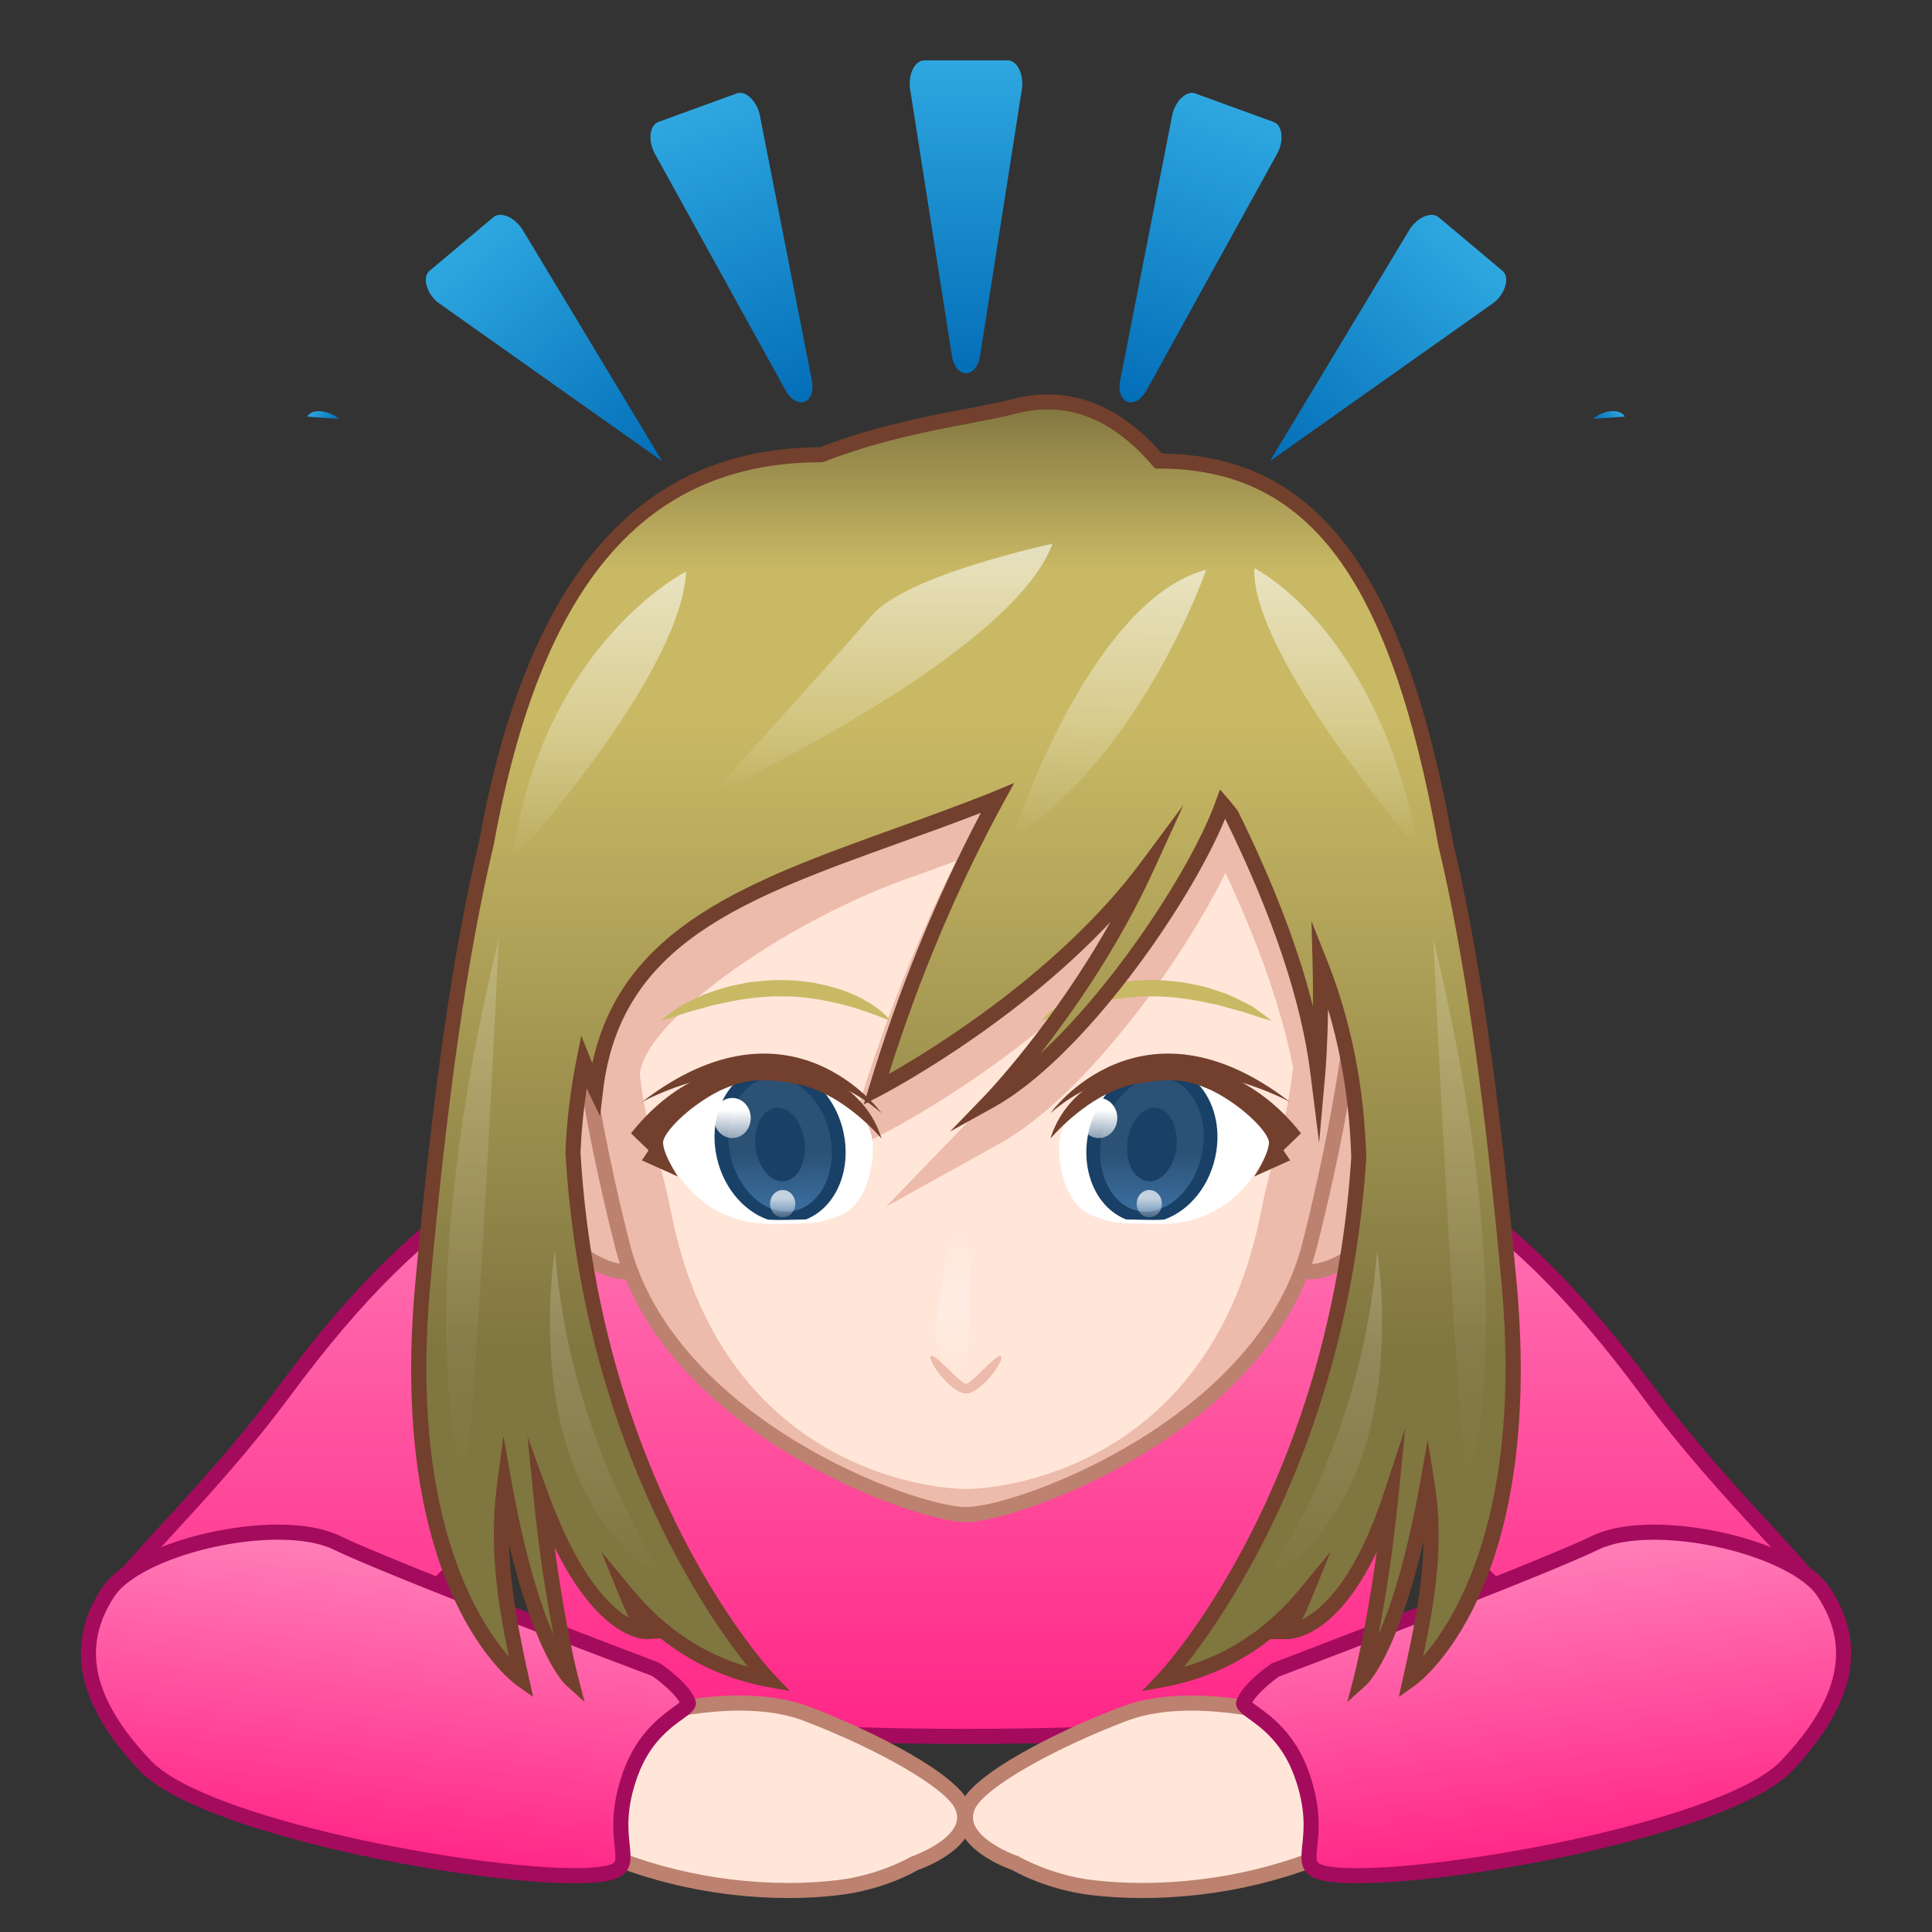 <?xml version="1.0" encoding="utf-8"?>
<!-- Generator: Adobe Illustrator 18.0.0, SVG Export Plug-In . SVG Version: 6.00 Build 0)  -->
<!DOCTYPE svg PUBLIC "-//W3C//DTD SVG 1.1//EN" "http://www.w3.org/Graphics/SVG/1.1/DTD/svg11.dtd">
<svg version="1.1" id="レイヤー_1" xmlns="http://www.w3.org/2000/svg" xmlns:xlink="http://www.w3.org/1999/xlink" x="0px"
	 y="0px" width="64px" height="64px" viewBox="0 0 64 64" style="enable-background:new 0 0 64 64;" xml:space="preserve">
<rect x="0" y="0" width="64" height="64" fill="#333333" stroke="none"/>
<g>
	<linearGradient id="SVGID_1_" gradientUnits="userSpaceOnUse" x1="32" y1="36.586" x2="32" y2="57.52">
		<stop  offset="0" style="stop-color:#FF80B9"/>
		<stop  offset="1" style="stop-color:#FF2687"/>
	</linearGradient>
	<path style="fill:url(#SVGID_1_);" d="M59.945,52.323c-1.059-1.302-3.303-3.453-5.369-6.246
		c-4.919-6.651-8.388-7.982-13.811-9.49C40.672,36.561,37.355,42.464,32,42.464
		s-8.672-5.903-8.764-5.877c-5.423,1.509-8.893,2.839-13.811,9.49
		c-2.066,2.794-4.31,4.944-5.369,6.246c-0.435,0.534-0.195,1.314,0.474,1.538
		c1.22,0.409,3.282,1.025,6.169,1.635c1.462,0.309,4.938-5.196,6.821-4.918
		c0,0,0.763,6.033,1.593,6.135C22.999,57.189,26.627,57.52,32,57.52
		s9.001-0.331,12.888-0.806c0.83-0.101,1.593-6.135,1.593-6.135
		c1.883-0.279,5.359,5.226,6.821,4.918c2.888-0.61,4.949-1.226,6.169-1.635
		C60.14,53.637,60.379,52.857,59.945,52.323z"/>
	<path style="fill:#A40B5D;" d="M32,57.77c-5.25,0-8.835-0.309-12.918-0.808
		c-0.864-0.105-1.479-3.796-1.783-6.14c-0.877,0.078-2.195,1.415-3.362,2.598
		c-1.33,1.35-2.479,2.5-3.289,2.321C7.75,55.129,5.678,54.51,4.45,54.099
		c-0.398-0.134-0.703-0.446-0.816-0.836c-0.111-0.383-0.028-0.783,0.228-1.098
		c0.369-0.453,0.878-1.006,1.467-1.646c1.135-1.232,2.547-2.768,3.895-4.59
		c5.054-6.833,8.592-8.093,13.946-9.583l0.067-0.009l0,0
		c0.144,0,0.187,0.062,0.392,0.356c3.161,4.562,6.297,5.521,8.373,5.521
		c2.076,0,5.214-0.958,8.373-5.521c0.204-0.294,0.247-0.355,0.391-0.355
		l0.067,0.009c5.354,1.49,8.893,2.75,13.946,9.583
		c1.348,1.822,2.76,3.357,3.896,4.591c0.589,0.64,1.098,1.192,1.467,1.646
		c0.255,0.315,0.338,0.716,0.227,1.099c-0.113,0.39-0.418,0.701-0.816,0.835
		c-1.228,0.411-3.3,1.03-6.197,1.643c-0.057,0.013-0.115,0.019-0.176,0.019l0,0
		c-0.807-0.001-1.875-1.084-3.113-2.339c-1.167-1.184-2.484-2.521-3.362-2.599
		c-0.304,2.344-0.919,6.034-1.783,6.14C40.835,57.461,37.25,57.77,32,57.77z
		 M17.377,50.319c0.061,0,0.12,0.004,0.179,0.013l0.188,0.027l0.024,0.188
		c0.34,2.687,0.968,5.714,1.39,5.922C23.207,56.962,26.776,57.27,32,57.27
		c5.225,0,8.793-0.308,12.857-0.804c0.407-0.203,1.035-3.231,1.375-5.918
		l0.023-0.188l0.188-0.027c1.082-0.158,2.567,1.309,3.976,2.737
		c1.062,1.077,2.159,2.19,2.757,2.19l0,0c0.026,0,0.05-0.003,0.072-0.007
		c2.874-0.608,4.927-1.222,6.143-1.629c0.246-0.082,0.426-0.265,0.494-0.5
		c0.065-0.224,0.016-0.458-0.135-0.644c-0.358-0.44-0.863-0.988-1.446-1.622
		c-1.144-1.242-2.565-2.789-3.93-4.633c-4.905-6.633-8.355-7.911-13.518-9.354
		c-0.021,0.03-0.045,0.066-0.073,0.106C37.5,41.719,34.194,42.714,32,42.714
		c-2.195,0-5.501-0.995-8.784-5.737c-0.028-0.039-0.052-0.074-0.072-0.104
		c-5.163,1.442-8.613,2.721-13.518,9.354c-1.364,1.844-2.787,3.39-3.929,4.632
		c-0.584,0.635-1.088,1.182-1.447,1.624c-0.15,0.185-0.2,0.419-0.135,0.643
		c0.068,0.235,0.249,0.418,0.495,0.5c1.215,0.407,3.268,1.021,6.142,1.629
		c0.548,0.094,1.722-1.06,2.83-2.184C14.914,51.717,16.292,50.319,17.377,50.319z"
		/>
</g>
<g>
	<g>
		<path style="fill:#FFE6D9;" d="M44.752,57.613c-0.915-0.552-4.974-1.808-7.505-0.845
			c-2.531,0.963-4.833,2.266-5.182,3.057c-0.528,1.197,1.575,1.897,1.575,1.897
			s1.063,0.634,2.537,0.808c2.742,0.323,6.147-0.165,8.965-1.684
			C47.96,59.326,45.668,58.165,44.752,57.613z"/>
		<path style="fill:#BC816F;" d="M37.84,62.875L37.84,62.875c-0.579,0-1.147-0.032-1.691-0.097
			c-1.51-0.178-2.591-0.813-2.636-0.841l0,0c-0.019,0-1.316-0.443-1.683-1.272
			c-0.136-0.307-0.133-0.623,0.007-0.94c0.425-0.964,3.057-2.329,5.322-3.189
			c0.644-0.245,1.421-0.369,2.312-0.369c2.24,0,4.677,0.791,5.411,1.233
			l0.166,0.099c0.686,0.404,1.721,1.016,1.703,1.892
			c-0.011,0.594-0.498,1.142-1.489,1.676C43.097,62.232,40.461,62.875,37.84,62.875z
			 M39.471,56.666c-0.829,0-1.548,0.113-2.134,0.336
			c-2.528,0.961-4.743,2.245-5.043,2.924c-0.082,0.187-0.084,0.362-0.007,0.536
			c0.231,0.523,1.113,0.916,1.433,1.023c0.059,0.028,1.088,0.632,2.487,0.797
			C36.731,62.344,37.28,62.375,37.84,62.375c2.54,0,5.092-0.621,7.185-1.749
			c0.795-0.43,1.22-0.86,1.227-1.246c0.012-0.584-0.907-1.127-1.457-1.451
			l-0.17-0.102C43.951,57.422,41.588,56.666,39.471,56.666z"/>
	</g>
	<g>
		<path style="fill:#FFE6D9;" d="M19.24,57.613c0.911-0.552,4.952-1.808,7.472-0.845
			c2.52,0.963,4.812,2.266,5.16,3.057c0.526,1.197-1.568,1.897-1.568,1.897
			s-1.058,0.634-2.526,0.808c-2.73,0.323-6.12-0.165-8.926-1.684
			S18.329,58.165,19.24,57.613z"/>
		<path style="fill:#BC816F;" d="M26.123,62.875c-2.611,0-5.236-0.643-7.391-1.81
			c-0.987-0.534-1.473-1.083-1.484-1.675c-0.017-0.877,1.014-1.488,1.696-1.893
			l0.166-0.099c0.731-0.442,3.157-1.233,5.389-1.233
			c0.887,0,1.662,0.124,2.302,0.369c2.256,0.86,4.876,2.227,5.299,3.189
			c0.14,0.318,0.142,0.636,0.006,0.942c-0.369,0.831-1.669,1.274-1.724,1.293
			c0.004,0.004-1.072,0.641-2.576,0.818C27.266,62.843,26.699,62.875,26.123,62.875z
			 M24.499,56.666c-2.109,0-4.46,0.756-5.13,1.161l-0.169,0.102
			c-0.547,0.324-1.463,0.867-1.451,1.452c0.007,0.386,0.43,0.816,1.222,1.245
			C21.053,61.754,23.594,62.375,26.123,62.375c0.557,0,1.104-0.031,1.625-0.093
			c1.392-0.165,2.417-0.769,2.427-0.774c0.367-0.129,1.244-0.521,1.475-1.044
			c0.077-0.175,0.075-0.352-0.007-0.538c-0.298-0.679-2.503-1.963-5.02-2.924
			C26.039,56.779,25.325,56.666,24.499,56.666z"/>
	</g>
</g>
<g>
	<g>
		
			<linearGradient id="SVGID_2_" gradientUnits="userSpaceOnUse" x1="51.069" y1="51.482" x2="51.069" y2="61.895" gradientTransform="matrix(0.994 -0.106 0.106 0.994 -5.572 5.381)">
			<stop  offset="0" style="stop-color:#FF80B9"/>
			<stop  offset="1" style="stop-color:#FF2687"/>
		</linearGradient>
		<path style="fill:url(#SVGID_2_);" d="M52.856,51.101c-1.885,0.915-10.592,4.209-10.592,4.209
			s-0.838,0.567-1.056,1.072c-0.125,0.288,1.254,0.566,1.908,2.381
			c0.719,1.995-0.086,2.807,0.433,3.168c1.208,0.842,13.374-1.043,15.642-3.443
			c2.267-2.4,2.235-4.221,1.221-5.752
			C59.398,51.205,54.741,50.186,52.856,51.101z"/>
		<path style="fill:#A40B5D;" d="M44.956,62.385c0,0,0,0-0.001,0c-1.068,0-1.396-0.142-1.549-0.249
			c-0.348-0.242-0.31-0.604-0.266-1.021c0.054-0.505,0.127-1.195-0.26-2.267
			c-0.401-1.114-1.09-1.608-1.5-1.904c-0.271-0.193-0.525-0.377-0.402-0.661
			c0.241-0.556,1.054-1.117,1.146-1.18c0.139-0.06,8.77-3.327,10.622-4.227
			c0.501-0.243,1.208-0.371,2.044-0.371c2.146,0,5.001,0.841,5.83,2.094
			c1.242,1.874,0.834,3.857-1.247,6.062
			C57.446,60.698,48.639,62.385,44.956,62.385z M41.481,56.396
			c0.05,0.041,0.126,0.096,0.19,0.142c0.429,0.308,1.226,0.88,1.68,2.141
			c0.425,1.179,0.342,1.967,0.287,2.488c-0.041,0.388-0.042,0.493,0.053,0.56
			c0.054,0.037,0.304,0.159,1.264,0.159c3.518,0,12.243-1.651,14.055-3.568
			c1.924-2.037,2.304-3.767,1.194-5.442c-0.648-0.979-3.229-1.869-5.414-1.869
			c-0.761,0-1.393,0.11-1.825,0.32c-1.874,0.91-10.256,4.084-10.611,4.218
			C42.201,55.654,41.684,56.053,41.481,56.396z"/>
	</g>
	<g>
		
			<linearGradient id="SVGID_3_" gradientUnits="userSpaceOnUse" x1="51.069" y1="51.482" x2="51.069" y2="61.895" gradientTransform="matrix(-0.994 -0.106 -0.106 0.994 69.572 5.381)">
			<stop  offset="0" style="stop-color:#FF80B9"/>
			<stop  offset="1" style="stop-color:#FF2687"/>
		</linearGradient>
		<path style="fill:url(#SVGID_3_);" d="M11.144,51.101c1.885,0.915,10.592,4.209,10.592,4.209
			s0.838,0.567,1.056,1.072c0.125,0.288-1.254,0.566-1.908,2.381
			c-0.719,1.995,0.086,2.807-0.433,3.168c-1.208,0.842-13.374-1.043-15.642-3.443
			s-2.235-4.221-1.221-5.752C4.602,51.205,9.259,50.186,11.144,51.101z"/>
		<path style="fill:#A40B5D;" d="M19.044,62.385c-3.682,0-12.491-1.687-14.417-3.725
			c-2.082-2.204-2.49-4.188-1.248-6.062c0.83-1.253,3.685-2.094,5.831-2.094
			c0.836,0,1.542,0.128,2.043,0.371c1.854,0.899,10.484,4.167,10.571,4.2
			c0.144,0.089,0.957,0.65,1.197,1.206c0.123,0.284-0.132,0.468-0.402,0.661
			c-0.411,0.296-1.099,0.79-1.5,1.904c-0.386,1.07-0.313,1.762-0.26,2.266
			c0.044,0.419,0.083,0.78-0.265,1.022C20.44,62.243,20.113,62.385,19.044,62.385
			z M9.21,51.005c-2.185,0-4.766,0.891-5.414,1.869
			c-1.11,1.676-0.73,3.404,1.194,5.442c1.811,1.917,10.536,3.568,14.053,3.568
			c0.961,0,1.21-0.122,1.264-0.159c0.095-0.066,0.095-0.172,0.054-0.56
			c-0.055-0.521-0.138-1.31,0.287-2.488c0.455-1.26,1.251-1.832,1.679-2.14
			c0.065-0.047,0.141-0.102,0.19-0.143c-0.202-0.344-0.723-0.744-0.922-0.879
			c-0.304-0.107-8.687-3.281-10.561-4.191C10.602,51.115,9.971,51.005,9.21,51.005z
			"/>
	</g>
</g>
<g>
	<g>
		<g>
			<path style="fill:#EDBBAB;" d="M42.985,37.6c0,0,0.71-1.694,2.168-1.804
				c1.459-0.11,2.362,4.001-0.386,5.818c-1.739,1.15-2.382,0.014-2.382,0.014
				L42.985,37.6z"/>
			<path style="fill:#BC816F;" d="M43.368,42.379c-0.836,0-1.186-0.603-1.2-0.628
				l-0.042-0.075l0.612-4.112c0.048-0.135,0.803-1.896,2.396-2.017l0.075-0.003
				c0.604,0,1.144,0.553,1.411,1.442c0.447,1.487,0.102,3.636-1.716,4.837
				C44.348,42.191,43.83,42.379,43.368,42.379z M42.647,41.565
				c0.089,0.105,0.314,0.313,0.721,0.313c0.362,0,0.787-0.159,1.262-0.474
				c1.604-1.06,1.908-2.959,1.513-4.275c-0.198-0.66-0.564-1.086-0.933-1.086
				c-1.323,0.099-1.987,1.638-1.994,1.653L42.647,41.565z"/>
		</g>
		<g>
			<path style="fill:#EDBBAB;" d="M21.135,37.6c0,0-0.709-1.694-2.168-1.804
				c-1.459-0.11-2.362,4.001,0.386,5.818c1.739,1.15,2.382,0.014,2.382,0.014
				L21.135,37.6z"/>
			<path style="fill:#BC816F;" d="M20.752,42.379L20.752,42.379c-0.462,0-0.979-0.188-1.537-0.556
				c-1.817-1.201-2.163-3.35-1.716-4.837c0.268-0.89,0.809-1.442,1.411-1.442
				l0.076,0.003c1.593,0.12,2.349,1.882,2.38,1.957l0.629,4.172l-0.042,0.075
				C21.938,41.776,21.588,42.379,20.752,42.379z M18.946,36.045
				c-0.405,0-0.77,0.427-0.968,1.085c-0.396,1.316-0.091,3.216,1.513,4.275
				c0.475,0.314,0.899,0.474,1.261,0.474l0,0c0.406,0,0.631-0.207,0.721-0.313
				l-0.584-3.927l0,0c-0.009,0-0.672-1.498-1.94-1.594
				C18.948,36.045,18.947,36.045,18.946,36.045z"/>
		</g>
		<g>
			<path style="fill:#EDBBAB;" d="M42.76,21.029C39.838,19.099,37.352,18.399,32,18.399
				s-7.838,0.7-10.76,2.631c-3.578,2.364-2.739,11.863-0.629,20.199
				C22.112,47.158,30.174,50.171,32,50.171s9.888-3.014,11.389-8.943
				C45.499,32.893,46.338,23.393,42.76,21.029z"/>
			<path style="fill:#BC816F;" d="M32,50.421c-1.78,0-10.09-3.043-11.631-9.131
				c-2.095-8.277-3.002-18.001,0.733-20.469c3.062-2.023,5.711-2.672,10.898-2.672
				c5.188,0,7.835,0.649,10.897,2.672c3.736,2.468,2.829,12.192,0.733,20.469
				C42.091,47.378,33.78,50.421,32,50.421z M32,18.648
				c-5.136,0-7.618,0.605-10.623,2.589c-3.521,2.326-2.483,12.19-0.524,19.929
				C22.331,47.003,30.294,49.921,32,49.921c1.705,0,9.67-2.918,11.146-8.754
				c1.959-7.739,2.997-17.603-0.524-19.929C39.618,19.253,37.136,18.648,32,18.648z"/>
		</g>
		<g>
			<path style="fill:#FFE6D9;" d="M40.594,28.913c-1.471,3.016-4.729,7.442-7.463,8.961
				l-3.783,2.101l3.006-3.113c0.018-0.019,1.12-1.17,2.429-3.03
				c-2.714,2.274-5.308,3.614-5.466,3.695l-1.351,0.69l0.44-1.452
				c0.879-2.9,1.976-5.666,3.267-8.246c-0.589,0.219-1.17,0.428-1.741,0.634
				c-4.04,1.456-8.668,4.749-8.735,6.464c0.265,2.179,0.625,2.468,1.036,4.551
				C23.887,48.547,30.674,49.323,32,49.323s8.113-0.776,9.767-9.156
				c0.427-2.163,0.8-2.542,1.068-4.803C42.46,33.459,41.713,31.299,40.594,28.913
				z M32,46.161c-0.459,0-1.174-0.938-1.174-1.189c0-0.329,0.97,0.866,1.174,0.866
				c0.204,0,1.174-1.196,1.174-0.866C33.174,45.224,32.459,46.161,32,46.161z"/>
			<linearGradient id="SVGID_4_" gradientUnits="userSpaceOnUse" x1="31.575" y1="45.457" x2="31.575" y2="40.681">
				<stop  offset="0" style="stop-color:#FFFFFF;stop-opacity:0"/>
				<stop  offset="0.4" style="stop-color:#FFFFFF;stop-opacity:0.2"/>
				<stop  offset="0.6" style="stop-color:#FFFFFF;stop-opacity:0.2"/>
				<stop  offset="1" style="stop-color:#FFFFFF;stop-opacity:0"/>
			</linearGradient>
			<path style="fill:url(#SVGID_4_);" d="M32.158,43.069c0,1.319-0.268,2.388-0.268,2.388
				c-0.379,0-1.071-0.522-0.861-1.802c0.196-1.194,0.357-2.974,0.736-2.974
				S32.158,41.75,32.158,43.069z"/>
		</g>
	</g>
</g>
<g>
	<path style="fill:#C9B965;" d="M29.493,33.818c0,0-0.452-0.204-1.148-0.418
		c-0.344-0.111-0.762-0.207-1.204-0.289c-0.225-0.034-0.455-0.067-0.693-0.082
		c-0.235-0.033-0.479-0.014-0.72-0.024c-0.485,0.009-0.967,0.068-1.421,0.147
		c-0.219,0.054-0.442,0.093-0.652,0.137c-0.197,0.061-0.392,0.112-0.573,0.161
		c-0.373,0.088-0.644,0.209-0.867,0.267c-0.22,0.064-0.346,0.1-0.346,0.1
		s0.079-0.067,0.23-0.18c0.162-0.106,0.356-0.288,0.693-0.44
		c0.163-0.08,0.339-0.17,0.537-0.257c0.214-0.072,0.438-0.155,0.683-0.227
		c0.247-0.069,0.525-0.117,0.801-0.173c0.287-0.033,0.586-0.063,0.885-0.075
		c0.302,0.003,0.606,0.002,0.896,0.044c0.297,0.022,0.568,0.087,0.827,0.147
		c0.509,0.133,0.939,0.305,1.242,0.487C29.296,33.494,29.493,33.818,29.493,33.818
		z"/>
	<path style="fill:#C9B965;" d="M34.507,33.818c0,0,0.452-0.204,1.148-0.418
		c0.344-0.111,0.762-0.207,1.204-0.289c0.225-0.034,0.455-0.067,0.693-0.082
		c0.235-0.033,0.479-0.014,0.72-0.024c0.485,0.009,0.967,0.068,1.421,0.147
		c0.219,0.054,0.442,0.093,0.652,0.137c0.197,0.061,0.392,0.112,0.573,0.161
		c0.373,0.088,0.644,0.209,0.867,0.267c0.22,0.064,0.346,0.1,0.346,0.1
		s-0.079-0.067-0.23-0.18c-0.162-0.106-0.356-0.288-0.693-0.44
		c-0.163-0.08-0.339-0.17-0.537-0.257c-0.214-0.072-0.438-0.155-0.683-0.227
		c-0.247-0.069-0.525-0.117-0.801-0.173c-0.287-0.033-0.586-0.063-0.885-0.075
		c-0.302,0.003-0.606,0.002-0.896,0.044c-0.297,0.022-0.568,0.087-0.827,0.147
		c-0.509,0.133-0.939,0.305-1.242,0.487
		C34.704,33.494,34.507,33.818,34.507,33.818z"/>
</g>
<g>
	<g>
		<path style="fill:#FFFFFF;" d="M39.911,35.789c-0.208-0.072-2.76,0.011-2.979,0.088
			c-1.292,0.455-1.849,1.378-1.849,2.121c0,0.976,0.364,2.016,1.144,2.286
			c0.531,0.184,0.656,0.224,1.061,0.239c0.171,0.006,0.386,0.009,0.71,0.015
			c0.227,0.004,0.481,0.007,0.75-0.009c1.111-0.068,2.49-0.603,3.389-2.687
			C42.137,37.843,41.492,36.335,39.911,35.789z"/>
		<g>
			<g>
				<linearGradient id="SVGID_5_" gradientUnits="userSpaceOnUse" x1="38.159" y1="40.327" x2="38.159" y2="35.5">
					<stop  offset="0" style="stop-color:#3D72A4"/>
					<stop  offset="0.453" style="stop-color:#2B5175"/>
				</linearGradient>
				<path style="fill:url(#SVGID_5_);" d="M37.945,40.327c-0.057,0-0.115-0.003-0.172-0.01
					c-0.493-0.056-0.924-0.35-1.213-0.828c-0.303-0.501-0.412-1.138-0.307-1.792
					c0.198-1.232,1.129-2.197,2.12-2.197c0.057,0,0.115,0.003,0.172,0.01
					c1.051,0.12,1.733,1.295,1.521,2.621C39.867,39.362,38.936,40.327,37.945,40.327
					L37.945,40.327z"/>
				<g>
					<path style="fill:#194066;" d="M40.29,38.156c0.155-0.965-0.15-1.847-0.721-2.367
						c-0.302-0.12-0.641-0.196-1.024-0.196c-0.62,0-1.128,0.111-1.552,0.284
						c-0.483,0.426-0.848,1.055-0.966,1.793c-0.2,1.244,0.354,2.363,1.274,2.724
						c0.147,0.006,0.333,0.009,0.614,0.015c0.196,0.004,0.416,0.007,0.648-0.009
						C39.409,40.107,40.115,39.247,40.29,38.156z M37.945,40.136
						c-0.047,0-0.095-0.003-0.142-0.008c-0.417-0.047-0.787-0.305-1.041-0.726
						c-0.282-0.467-0.383-1.064-0.284-1.68c0.183-1.139,1.015-2.031,1.895-2.031
						c0.047,0,0.095,0.003,0.142,0.008c0.417,0.047,0.787,0.305,1.041,0.726
						c0.282,0.467,0.384,1.064,0.284,1.68
						C39.657,39.244,38.825,40.136,37.945,40.136z"/>
				</g>
			</g>
			<path style="fill:#194066;" d="M37.351,37.8c-0.087,0.671,0.204,1.266,0.65,1.329
				c0.446,0.063,0.879-0.43,0.966-1.102c0.087-0.671-0.204-1.266-0.65-1.329
				C37.87,36.635,37.438,37.128,37.351,37.8z"/>
		</g>
		<linearGradient id="SVGID_6_" gradientUnits="userSpaceOnUse" x1="36.4" y1="37.701" x2="36.4" y2="36.37">
			<stop  offset="0" style="stop-color:#FFFFFF;stop-opacity:0.5"/>
			<stop  offset="0.7" style="stop-color:#FFFFFF"/>
		</linearGradient>
		<ellipse style="fill:url(#SVGID_6_);" cx="36.4" cy="37.036" rx="0.612" ry="0.665"/>
		<linearGradient id="SVGID_7_" gradientUnits="userSpaceOnUse" x1="38.072" y1="40.327" x2="38.072" y2="39.42">
			<stop  offset="0" style="stop-color:#FFFFFF;stop-opacity:0.2"/>
			<stop  offset="0.7" style="stop-color:#FFFFFF;stop-opacity:0.7"/>
		</linearGradient>
		<ellipse style="fill:url(#SVGID_7_);" cx="38.072" cy="39.874" rx="0.417" ry="0.453"/>
		<g>
			<g>
				<path style="fill:#72402D;" d="M41.552,38.971c0.169-0.268,0.483-0.809,0.483-1.128
					c0-0.302-0.806-1.173-1.876-1.713c-0.446-0.197-0.832-0.348-1.424-0.348
					c-0.311,0-0.667,0.04-1.119,0.126c-1.343,0.256-2.45,1.389-2.818,1.807
					c0.091-0.288,0.731-2.463,4.015-2.463c2.64,0,4.17,2.17,4.284,2.289
					C43.097,37.541,41.834,38.781,41.552,38.971z"/>
			</g>
			<path style="fill:#72402D;" d="M34.797,36.874c0,0,2.997-4.183,7.938-0.367
				C42.736,36.507,38.193,33.958,34.797,36.874z"/>
			<polygon style="fill:#72402D;" points="42.736,38.438 42.386,37.913 41.552,38.971 			"/>
		</g>
	</g>
	<g>
		<path style="fill:#FFFFFF;" d="M24.089,35.789c0.208-0.072,2.76,0.011,2.979,0.088
			c1.292,0.455,1.849,1.378,1.849,2.121c0,0.976-0.364,2.016-1.144,2.286
			c-0.531,0.184-0.656,0.224-1.061,0.239c-0.171,0.006-0.386,0.009-0.71,0.015
			c-0.227,0.004-0.481,0.007-0.75-0.009c-1.111-0.068-2.49-0.603-3.389-2.687
			C21.863,37.843,22.508,36.335,24.089,35.789z"/>
		<g>
			<g>
				
					<linearGradient id="SVGID_8_" gradientUnits="userSpaceOnUse" x1="38.159" y1="40.327" x2="38.159" y2="35.5" gradientTransform="matrix(-1 0 0 1 64 0)">
					<stop  offset="0" style="stop-color:#3D72A4"/>
					<stop  offset="0.453" style="stop-color:#2B5175"/>
				</linearGradient>
				<path style="fill:url(#SVGID_8_);" d="M26.055,40.327c0.057,0,0.115-0.003,0.172-0.01
					c0.493-0.056,0.924-0.35,1.213-0.828c0.303-0.501,0.412-1.138,0.307-1.792
					c-0.198-1.232-1.129-2.197-2.12-2.197c-0.057,0-0.115,0.003-0.172,0.01
					c-1.051,0.12-1.733,1.295-1.521,2.621
					C24.133,39.362,25.064,40.327,26.055,40.327L26.055,40.327z"/>
				<g>
					<path style="fill:#194066;" d="M25.436,40.401c0.233,0.016,0.452,0.014,0.648,0.009
						c0.28-0.006,0.466-0.009,0.614-0.015c0.92-0.361,1.474-1.48,1.274-2.724
						c-0.119-0.738-0.483-1.368-0.966-1.793c-0.424-0.173-0.932-0.284-1.552-0.284
						c-0.383,0-0.723,0.075-1.024,0.196c-0.571,0.52-0.876,1.402-0.721,2.367
						C23.885,39.247,24.591,40.107,25.436,40.401z M24.16,38.105
						c-0.099-0.616,0.002-1.213,0.284-1.68c0.254-0.42,0.624-0.678,1.041-0.726
						c0.047-0.005,0.095-0.008,0.142-0.008c0.88,0,1.712,0.892,1.895,2.031
						c0.099,0.616-0.002,1.213-0.284,1.68c-0.254,0.42-0.624,0.678-1.041,0.726
						c-0.047,0.005-0.095,0.008-0.142,0.008
						C25.175,40.136,24.343,39.244,24.16,38.105z"/>
				</g>
			</g>
			<path style="fill:#194066;" d="M26.649,37.8c0.087,0.671-0.204,1.266-0.65,1.329
				c-0.446,0.063-0.879-0.43-0.966-1.102c-0.087-0.671,0.204-1.266,0.65-1.329
				C26.13,36.635,26.562,37.128,26.649,37.8z"/>
		</g>
		
			<linearGradient id="SVGID_9_" gradientUnits="userSpaceOnUse" x1="38.379" y1="37.701" x2="38.379" y2="36.37" gradientTransform="matrix(1 0 0 1 -14.123 0)">
			<stop  offset="0" style="stop-color:#FFFFFF;stop-opacity:0.5"/>
			<stop  offset="0.7" style="stop-color:#FFFFFF"/>
		</linearGradient>
		<ellipse style="fill:url(#SVGID_9_);" cx="24.257" cy="37.036" rx="0.612" ry="0.665"/>
		
			<linearGradient id="SVGID_10_" gradientUnits="userSpaceOnUse" x1="40.051" y1="40.327" x2="40.051" y2="39.42" gradientTransform="matrix(1 0 0 1 -14.123 0)">
			<stop  offset="0" style="stop-color:#FFFFFF;stop-opacity:0.2"/>
			<stop  offset="0.7" style="stop-color:#FFFFFF;stop-opacity:0.7"/>
		</linearGradient>
		<ellipse style="fill:url(#SVGID_10_);" cx="25.928" cy="39.874" rx="0.417" ry="0.453"/>
		<g>
			<g>
				<path style="fill:#72402D;" d="M22.448,38.971c-0.169-0.268-0.483-0.809-0.483-1.128
					c0-0.302,0.806-1.173,1.876-1.713c0.446-0.197,0.832-0.348,1.424-0.348
					c0.311,0,0.667,0.04,1.119,0.126c1.343,0.256,2.45,1.389,2.818,1.807
					c-0.091-0.288-0.731-2.463-4.015-2.463c-2.64,0-4.17,2.17-4.284,2.289
					C20.903,37.541,22.166,38.781,22.448,38.971z"/>
			</g>
			<path style="fill:#72402D;" d="M29.203,36.874c0,0-2.997-4.183-7.938-0.367
				C21.264,36.507,25.807,33.958,29.203,36.874z"/>
			<polygon style="fill:#72402D;" points="21.264,38.438 21.614,37.913 22.448,38.971 			"/>
		</g>
	</g>
</g>
<g>
	<g>
		<linearGradient id="SVGID_11_" gradientUnits="userSpaceOnUse" x1="32" y1="13.311" x2="32" y2="55.633">
			<stop  offset="0" style="stop-color:#807540"/>
			<stop  offset="0.132" style="stop-color:#C9B965"/>
			<stop  offset="0.251" style="stop-color:#C9B965"/>
			<stop  offset="0.741" style="stop-color:#807640"/>
		</linearGradient>
		<path style="fill:url(#SVGID_11_);" d="M49.995,42.545c-0.457-5.032-1.092-10.34-2.104-14.596
			c-1.498-8.336-4.054-12.677-9.514-12.677c-1.082-1.278-2.656-2.354-4.741-1.821
			c-1.481,0.379-3.888,0.622-6.427,1.612c-5.098,0-9.31,3.02-11.092,12.851
			c-1.017,4.262-1.653,9.586-2.112,14.631c-0.92,10.122,3.272,13.087,3.272,13.087
			c-0.432-1.96-0.869-4.09-0.559-6.435c0.954,5.311,2.195,6.435,2.195,6.435
			s-0.62-2.377-0.99-6.089c1.672,4.589,3.479,4.504,3.479,4.504
			s-0.274-0.336-0.638-1.234c1.163,1.407,2.686,2.445,4.693,2.819
			c0,0-5.801-6.052-6.475-17.463c0.043-1.046,0.165-2.042,0.356-2.99
			c0.232,0.577,0.394,0.913,0.394,0.913c0.716-6.044,6.748-7.043,13.182-9.599
			c0.046-0.018,0.084-0.041,0.129-0.059c-1.418,2.593-2.847,5.798-4.018,9.658
			c0,0,5.623-2.874,8.973-7.382c-2.063,4.519-5.178,7.739-5.178,7.739
			c3.016-1.675,6.7-7.086,7.686-9.813c0.105,0.122,0.204,0.252,0.307,0.377
			c1.345,2.738,2.499,5.744,2.845,8.5c0,0,0.132-1.491,0.077-3.601
			c0.754,1.896,1.208,4.044,1.279,6.448c-0.727,11.29-6.468,17.271-6.468,17.271
			c2.007-0.374,3.53-1.412,4.693-2.819c-0.364,0.898-0.638,1.234-0.638,1.234
			s1.944,0.153,3.479-4.504c-0.37,3.712-0.99,6.089-0.99,6.089
			s1.241-1.124,2.195-6.435c0.361,2.243-0.127,4.475-0.559,6.435
			C46.723,55.633,50.915,52.668,49.995,42.545z"/>
		<path style="fill:#72402D;" d="M44.633,56.381l0.212-0.812
			c0.005-0.019,0.414-1.602,0.761-4.158c-1.305,2.727-2.683,2.888-2.986,2.888
			h-0.526l0.016-0.021c-1.03,0.819-2.208,1.355-3.519,1.601l-0.764,0.142
			l0.537-0.561c0.057-0.06,5.687-6.057,6.398-17.114
			c-0.051-1.723-0.309-3.374-0.769-4.919c-0.016,1.273-0.088,2.098-0.089,2.109
			l-0.207,2.321l-0.29-2.312c-0.3-2.39-1.249-5.222-2.821-8.42l-0.002-0.003
			c-1.205,2.914-4.732,7.93-7.645,9.547l-1.468,0.815l1.167-1.208
			c0.026-0.027,2.241-2.338,4.146-5.734c-3.316,3.536-7.597,5.748-7.646,5.773
			l-0.523,0.268l0.17-0.562c0.977-3.223,2.224-6.279,3.709-9.095
			c-0.914,0.354-1.817,0.679-2.695,0.995c-5.164,1.86-9.243,3.33-9.82,8.201
			l-0.101,0.853l-0.373-0.773c0,0-0.025-0.052-0.069-0.149
			c-0.107,0.696-0.176,1.409-0.206,2.129c0.661,11.164,6.349,17.22,6.406,17.279
			l0.538,0.561l-0.764-0.142c-1.313-0.245-2.493-0.783-3.523-1.604l-0.474,0.023
			c0,0-0,0-0.001,0c-0.197,0-1.598-0.103-3.039-3.041
			c0.352,2.647,0.776,4.293,0.781,4.312l0.212,0.812l-0.622-0.562
			c-0.046-0.042-1.001-0.945-1.879-4.662c0.038,1.479,0.32,2.903,0.655,4.423
			l0.139,0.631l-0.528-0.373c-0.176-0.124-4.299-3.165-3.376-13.313
			c0.58-6.38,1.252-11.041,2.118-14.667c1.586-8.749,5.279-13.021,11.288-13.043
			c1.776-0.687,3.479-1.014,4.85-1.276c0.602-0.116,1.121-0.215,1.562-0.328
			c1.8-0.459,3.48,0.161,4.918,1.813c5.146,0.057,8.033,3.919,9.645,12.882
			c0.857,3.607,1.528,8.256,2.107,14.619c0.922,10.148-3.201,13.189-3.377,13.313
			l-0.528,0.373l0.14-0.631c0.31-1.403,0.649-2.941,0.678-4.521
			c-0.884,3.799-1.854,4.719-1.901,4.761L44.633,56.381z M19.921,51.401l1.035,1.253
			c1.053,1.274,2.335,2.134,3.818,2.561c-1.435-1.796-5.488-7.65-6.043-17.03
			c0.042-1.057,0.164-2.076,0.36-3.054l0.165-0.82l0.312,0.775
			c0.019,0.046,0.036,0.09,0.054,0.133c0.975-4.515,5.181-6.029,10.007-7.769
			c1.037-0.374,2.109-0.76,3.19-1.189l0.779-0.325l-0.338,0.618
			c-1.522,2.783-2.805,5.815-3.816,9.023c1.477-0.838,5.675-3.415,8.351-7.016
			l1.41-1.898l-0.982,2.151c-1.164,2.549-2.674,4.703-3.771,6.1
			c2.481-2.281,5.031-6.19,5.816-8.362l0.146-0.4l0.278,0.322
			c0.07,0.08,0.137,0.165,0.204,0.249l0.107,0.134
			c1.175,2.378,2.004,4.543,2.49,6.482c0.004-0.428,0.002-0.906-0.012-1.419
			l-0.037-1.404l0.52,1.305c0.792,1.991,1.229,4.189,1.296,6.534
			c-0.597,9.287-4.607,15.075-6.034,16.86c1.482-0.427,2.764-1.286,3.817-2.561
			l1.034-1.252l-0.61,1.505c-0.124,0.307-0.239,0.551-0.337,0.741
			c0.635-0.312,1.747-1.264,2.709-4.184l0.711-2.157l-0.225,2.26
			c-0.192,1.929-0.454,3.509-0.661,4.581c0.409-0.94,0.923-2.498,1.371-4.995
			l0.26-1.444l0.233,1.448c0.32,1.992-0.008,3.943-0.385,5.716
			c1.084-1.247,3.286-4.77,2.602-12.305c-0.577-6.338-1.244-10.965-2.099-14.562
			c-1.595-8.872-4.28-12.485-9.271-12.485h-0.116l-0.074-0.088
			c-1.33-1.57-2.85-2.16-4.489-1.74c-0.455,0.117-0.982,0.218-1.592,0.334
			c-1.361,0.261-3.056,0.586-4.806,1.269l-0.091,0.017
			c-5.835,0-9.282,4.018-10.846,12.646c-0.862,3.616-1.531,8.254-2.109,14.609
			c-0.686,7.542,1.521,11.064,2.604,12.309c-0.396-1.903-0.655-3.702-0.389-5.713
			l0.21-1.591l0.284,1.58c0.448,2.497,0.962,4.055,1.372,4.996
			c-0.208-1.072-0.469-2.652-0.661-4.581l-0.197-1.979l0.681,1.869
			c1.013,2.78,2.065,3.779,2.686,4.139c-0.093-0.183-0.198-0.41-0.311-0.689
			L19.921,51.401z"/>
	</g>
	<linearGradient id="SVGID_12_" gradientUnits="userSpaceOnUse" x1="44.273" y1="18.825" x2="44.273" y2="28.163">
		<stop  offset="0" style="stop-color:#FFFFFF;stop-opacity:0.6"/>
		<stop  offset="1" style="stop-color:#FFFFFF;stop-opacity:0"/>
	</linearGradient>
	<path style="fill:url(#SVGID_12_);" d="M41.552,18.825c0,0,4.081,1.977,5.444,9.338
		C46.996,28.163,41.424,21.688,41.552,18.825z"/>
	
		<linearGradient id="SVGID_13_" gradientUnits="userSpaceOnUse" x1="38.693" y1="18.326" x2="38.693" y2="27.486" gradientTransform="matrix(0.999 0.033 -0.033 0.999 -1.182 -0.83)">
		<stop  offset="0" style="stop-color:#FFFFFF;stop-opacity:0.6"/>
		<stop  offset="1" style="stop-color:#FFFFFF;stop-opacity:0"/>
	</linearGradient>
	<path style="fill:url(#SVGID_13_);" d="M39.957,18.872c0,0-2.063,6.027-6.457,8.95
		C33.5,27.822,36.056,19.902,39.957,18.872z"/>
	<linearGradient id="SVGID_14_" gradientUnits="userSpaceOnUse" x1="29.207" y1="18.012" x2="29.207" y2="26.333">
		<stop  offset="0" style="stop-color:#FFFFFF;stop-opacity:0.6"/>
		<stop  offset="1" style="stop-color:#FFFFFF;stop-opacity:0"/>
	</linearGradient>
	<path style="fill:url(#SVGID_14_);" d="M34.867,18.012c0,0-4.83,1.018-5.996,2.384
		c-1.165,1.365-5.325,5.938-5.325,5.938S33.48,21.761,34.867,18.012z"/>
	<linearGradient id="SVGID_15_" gradientUnits="userSpaceOnUse" x1="19.84" y1="18.934" x2="19.84" y2="28.536">
		<stop  offset="0" style="stop-color:#FFFFFF;stop-opacity:0.6"/>
		<stop  offset="1" style="stop-color:#FFFFFF;stop-opacity:0"/>
	</linearGradient>
	<path style="fill:url(#SVGID_15_);" d="M22.728,18.934c0,0-4.789,2.408-5.776,9.602
		C16.952,28.536,22.557,22.395,22.728,18.934z"/>
	<linearGradient id="SVGID_16_" gradientUnits="userSpaceOnUse" x1="48.351" y1="31.088" x2="48.351" y2="48.987">
		<stop  offset="0" style="stop-color:#FFFFFF;stop-opacity:0.2"/>
		<stop  offset="1" style="stop-color:#FFFFFF;stop-opacity:0"/>
	</linearGradient>
	<path style="fill:url(#SVGID_16_);" d="M48.624,48.987c0,0,1.935-5.116-1.146-17.899
		C47.478,31.088,48.266,47.941,48.624,48.987z"/>
	<linearGradient id="SVGID_17_" gradientUnits="userSpaceOnUse" x1="43.836" y1="41.434" x2="43.836" y2="52.397">
		<stop  offset="0" style="stop-color:#FFFFFF;stop-opacity:0.2"/>
		<stop  offset="1" style="stop-color:#FFFFFF;stop-opacity:0"/>
	</linearGradient>
	<path style="fill:url(#SVGID_17_);" d="M45.614,41.434c0,0,1.382,7.954-3.725,10.963
		C41.888,52.397,45.142,47.883,45.614,41.434z"/>
	
		<linearGradient id="SVGID_18_" gradientUnits="userSpaceOnUse" x1="48.351" y1="31.088" x2="48.351" y2="48.987" gradientTransform="matrix(-1 0 0 1 64 0)">
		<stop  offset="0" style="stop-color:#FFFFFF;stop-opacity:0.2"/>
		<stop  offset="1" style="stop-color:#FFFFFF;stop-opacity:0"/>
	</linearGradient>
	<path style="fill:url(#SVGID_18_);" d="M15.376,48.987c0,0-1.935-5.116,1.146-17.899
		C16.522,31.088,15.734,47.941,15.376,48.987z"/>
	
		<linearGradient id="SVGID_19_" gradientUnits="userSpaceOnUse" x1="43.836" y1="41.434" x2="43.836" y2="52.397" gradientTransform="matrix(-1 0 0 1 64 0)">
		<stop  offset="0" style="stop-color:#FFFFFF;stop-opacity:0.2"/>
		<stop  offset="1" style="stop-color:#FFFFFF;stop-opacity:0"/>
	</linearGradient>
	<path style="fill:url(#SVGID_19_);" d="M18.386,41.434c0,0-1.382,7.954,3.725,10.963
		C22.112,52.397,18.858,47.883,18.386,41.434z"/>
</g>
<g>
	<linearGradient id="SVGID_20_" gradientUnits="userSpaceOnUse" x1="32" y1="2" x2="32" y2="12.364">
		<stop  offset="0" style="stop-color:#2EA7E0"/>
		<stop  offset="1" style="stop-color:#036EB8"/>
	</linearGradient>
	<path style="fill:url(#SVGID_20_);" d="M33.851,2.954l-1.384,8.829
		c-0.121,0.775-0.812,0.775-0.934,0l-1.384-8.829C30.074,2.469,30.303,2,30.616,2
		h2.767C33.697,2,33.926,2.469,33.851,2.954z"/>
	
		<linearGradient id="SVGID_21_" gradientUnits="userSpaceOnUse" x1="32" y1="2" x2="32" y2="12.364" gradientTransform="matrix(0.94 -0.342 0.342 0.94 -7.647 12.633)">
		<stop  offset="0" style="stop-color:#2EA7E0"/>
		<stop  offset="1" style="stop-color:#036EB8"/>
	</linearGradient>
	<path style="fill:url(#SVGID_21_);" d="M25.173,3.831l1.72,8.77
		c0.151,0.77-0.498,1.006-0.877,0.319L21.695,5.097
		c-0.237-0.429-0.182-0.949,0.112-1.056l2.601-0.947
		C24.702,2.988,25.078,3.35,25.173,3.831z"/>
	
		<linearGradient id="SVGID_22_" gradientUnits="userSpaceOnUse" x1="32" y1="2" x2="32" y2="11.783" gradientTransform="matrix(0.766 -0.643 0.643 0.766 -10.511 27.12)">
		<stop  offset="0" style="stop-color:#2EA7E0"/>
		<stop  offset="1" style="stop-color:#036EB8"/>
	</linearGradient>
	<path style="fill:url(#SVGID_22_);" d="M14.483,10.003c-0.37-0.322-0.495-0.829-0.255-1.031
		l2.12-1.779c0.24-0.201,0.717,0.011,0.971,0.431l4.615,7.653"/>
	
		<linearGradient id="SVGID_23_" gradientUnits="userSpaceOnUse" x1="33.624" y1="2" x2="33.624" y2="2.954" gradientTransform="matrix(0.5 -0.866 0.866 0.5 -8.249 41.713)">
		<stop  offset="0" style="stop-color:#2EA7E0"/>
		<stop  offset="1" style="stop-color:#036EB8"/>
	</linearGradient>
	<path style="fill:url(#SVGID_23_);" d="M10.175,13.802c0.157-0.271,0.678-0.235,1.059,0.073"/>
	
		<linearGradient id="SVGID_24_" gradientUnits="userSpaceOnUse" x1="30.376" y1="2" x2="30.376" y2="2.954" gradientTransform="matrix(0.5 0.866 -0.866 0.5 40.249 -13.713)">
		<stop  offset="0" style="stop-color:#2EA7E0"/>
		<stop  offset="1" style="stop-color:#036EB8"/>
	</linearGradient>
	<path style="fill:url(#SVGID_24_);" d="M52.765,13.874c0.382-0.308,0.903-0.344,1.059-0.073"/>
	
		<linearGradient id="SVGID_25_" gradientUnits="userSpaceOnUse" x1="32" y1="2" x2="32" y2="11.783" gradientTransform="matrix(0.766 0.643 -0.643 0.766 25.485 -14.018)">
		<stop  offset="0" style="stop-color:#2EA7E0"/>
		<stop  offset="1" style="stop-color:#036EB8"/>
	</linearGradient>
	<path style="fill:url(#SVGID_25_);" d="M42.066,15.277l4.615-7.653
		c0.253-0.42,0.731-0.632,0.971-0.431l2.12,1.779
		c0.24,0.201,0.114,0.708-0.255,1.031"/>
	
		<linearGradient id="SVGID_26_" gradientUnits="userSpaceOnUse" x1="32" y1="2" x2="32" y2="12.364" gradientTransform="matrix(0.94 0.342 -0.342 0.94 11.506 -9.256)">
		<stop  offset="0" style="stop-color:#2EA7E0"/>
		<stop  offset="1" style="stop-color:#036EB8"/>
	</linearGradient>
	<path style="fill:url(#SVGID_26_);" d="M42.305,5.097l-4.32,7.824
		c-0.379,0.687-1.028,0.451-0.877-0.319l1.72-8.77
		c0.094-0.481,0.471-0.844,0.765-0.737l2.601,0.947
		C42.487,4.148,42.542,4.668,42.305,5.097z"/>
</g>
</svg>

